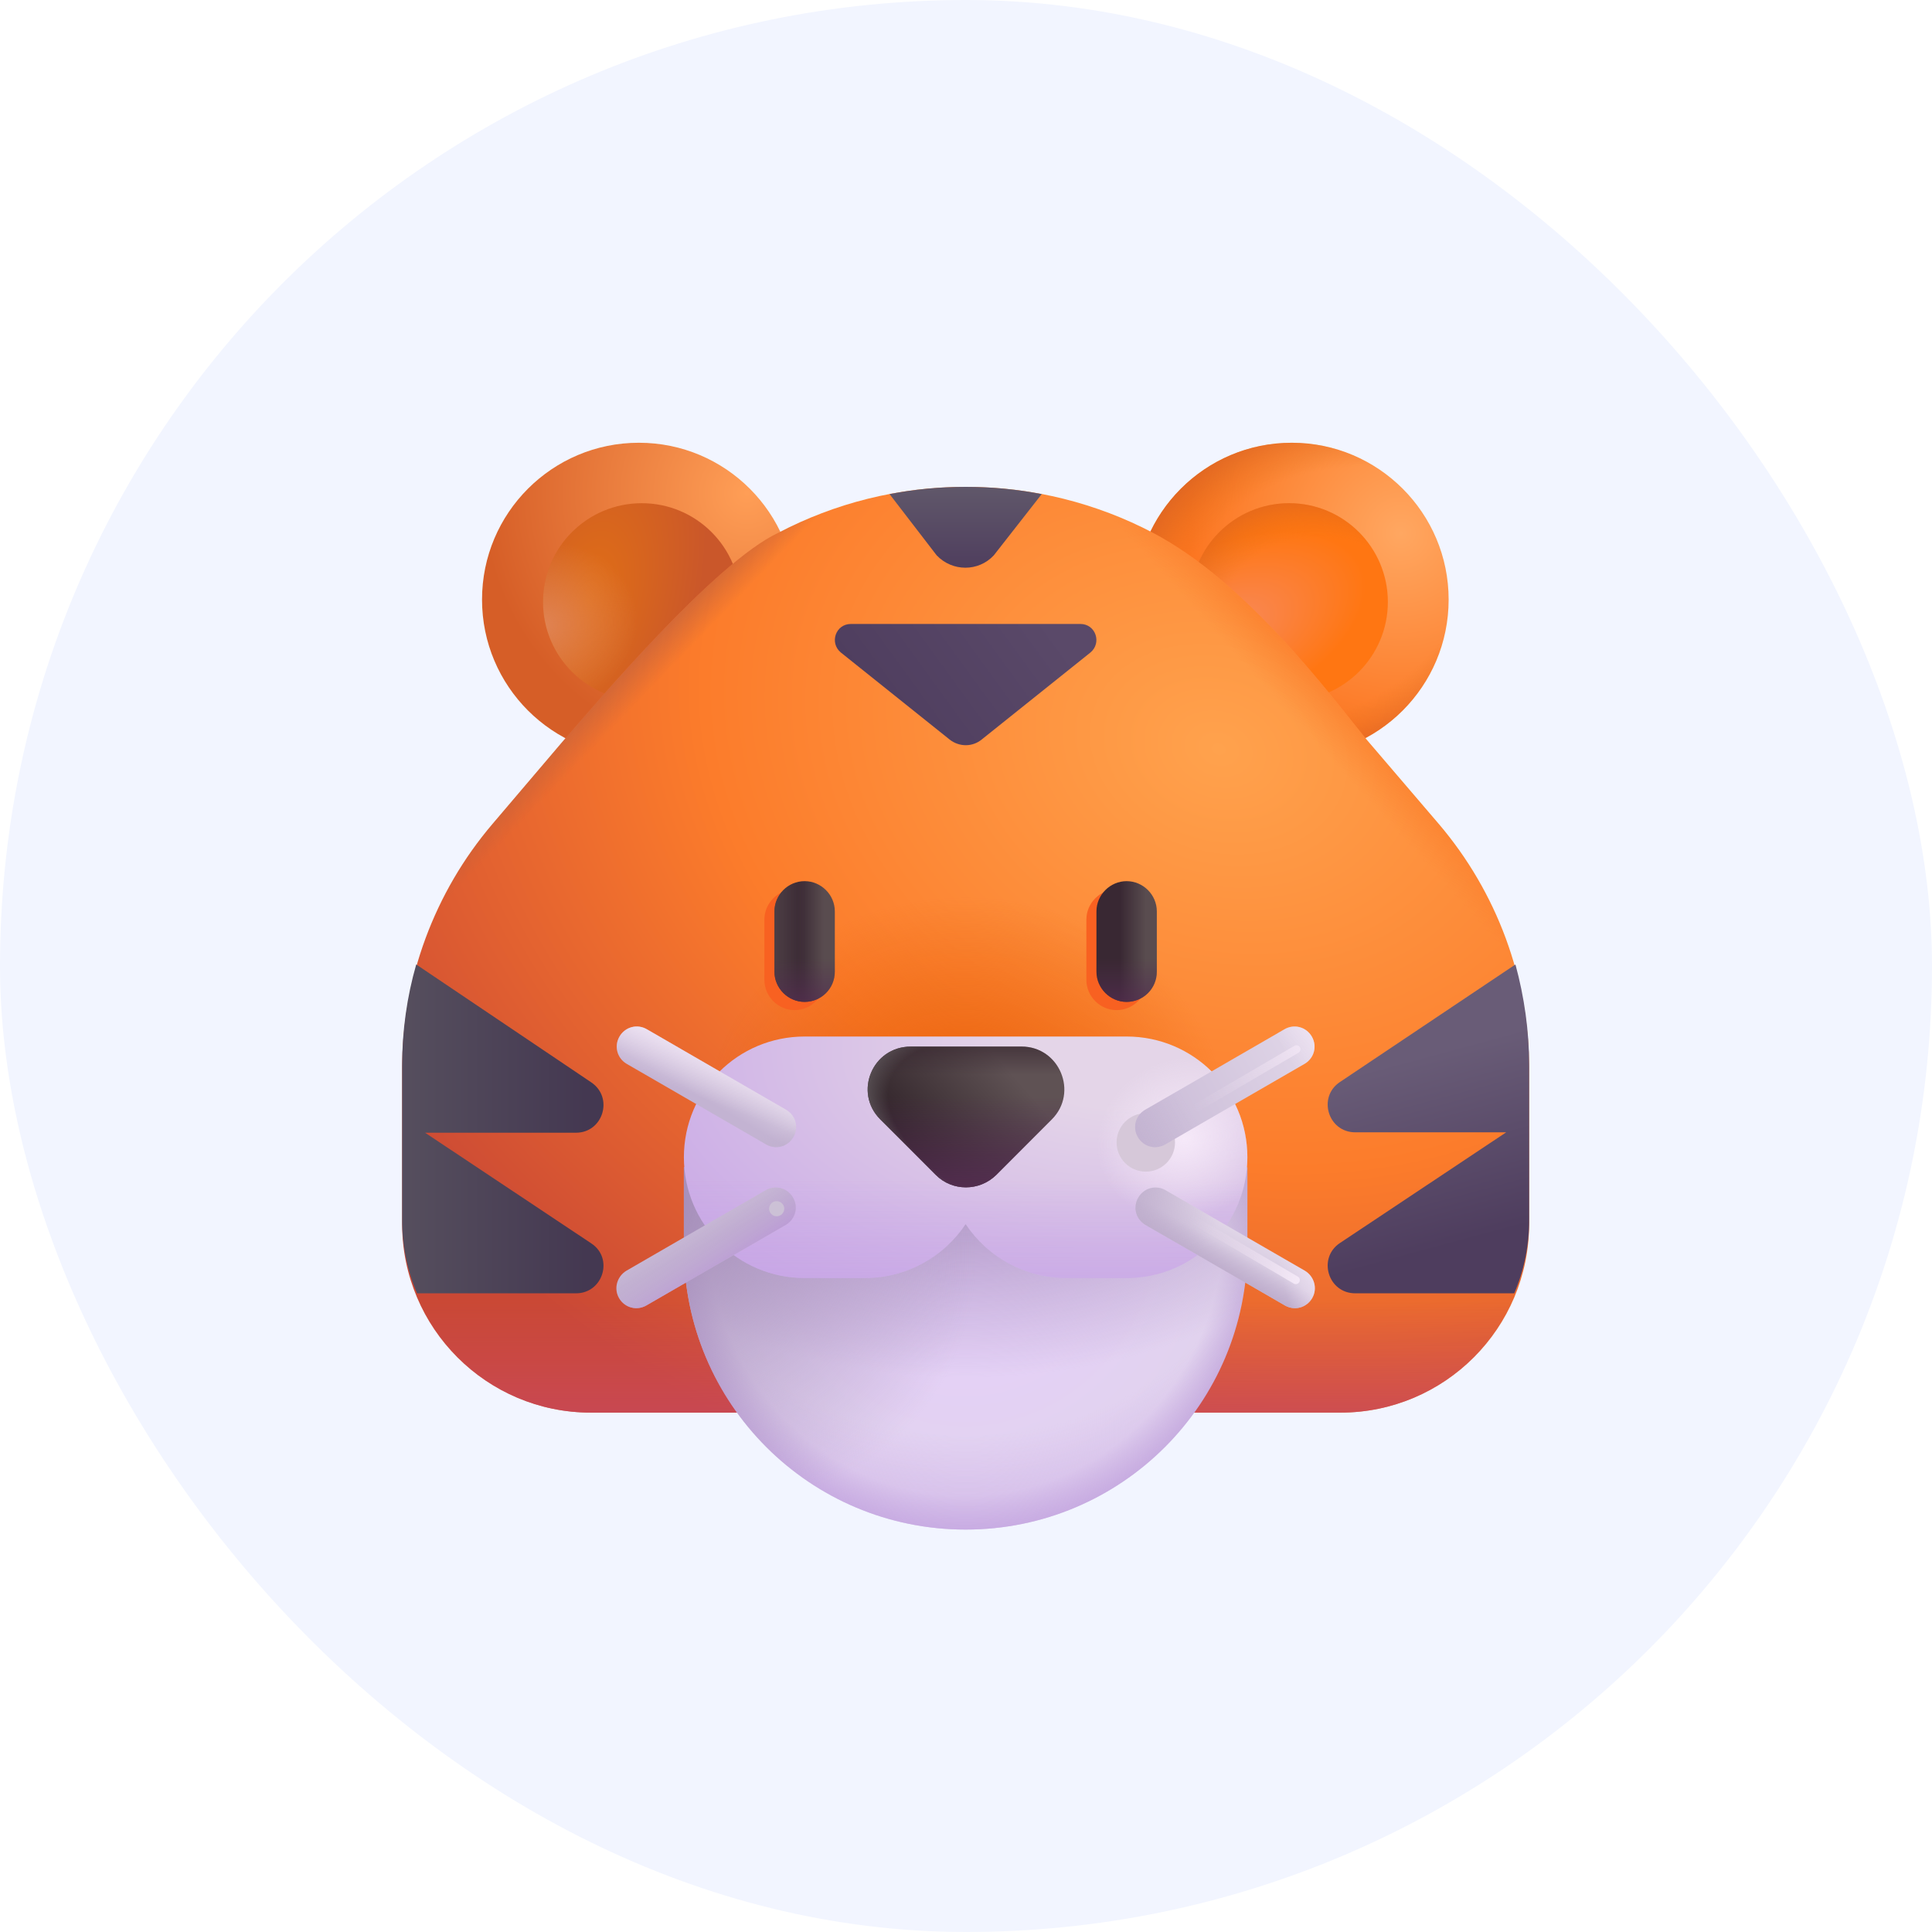 <svg width="48" height="48" viewBox="0 0 48 48" fill="none" xmlns="http://www.w3.org/2000/svg">
<rect width="48" height="48" rx="24" fill="#F2F5FF"/>
<circle cx="15.873" cy="14.897" r="3.897" fill="url(#paint0_radial_637_22377)"/>
<circle cx="32.094" cy="14.897" r="3.897" fill="url(#paint1_radial_637_22377)"/>
<circle cx="32.094" cy="14.897" r="3.897" fill="url(#paint2_radial_637_22377)"/>
<circle cx="32.094" cy="14.897" r="3.897" fill="url(#paint3_radial_637_22377)" fill-opacity="0.5"/>
<circle cx="15.944" cy="14.955" r="2.453" fill="url(#paint4_radial_637_22377)"/>
<circle cx="15.944" cy="14.955" r="2.453" fill="url(#paint5_radial_637_22377)"/>
<circle cx="32.028" cy="14.955" r="2.453" fill="url(#paint6_radial_637_22377)"/>
<circle cx="32.028" cy="14.955" r="2.453" fill="url(#paint7_radial_637_22377)" fill-opacity="0.75"/>
<path d="M35.741 20.466L33.961 18.386C32.991 17.188 30.954 14.451 28.641 13.236C27.251 12.506 25.671 12.096 23.991 12.096C22.311 12.096 20.731 12.506 19.341 13.236C17.772 13.969 14.835 17.437 14.011 18.386L12.241 20.466C10.791 22.166 9.991 24.326 9.991 26.556V30.406C9.991 32.996 12.091 35.096 14.681 35.096H33.301C35.891 35.096 37.991 32.996 37.991 30.406V26.556C37.991 24.326 37.191 22.166 35.741 20.466Z" fill="url(#paint8_radial_637_22377)"/>
<path d="M35.741 20.466L33.961 18.386C32.991 17.188 30.954 14.451 28.641 13.236C27.251 12.506 25.671 12.096 23.991 12.096C22.311 12.096 20.731 12.506 19.341 13.236C17.772 13.969 14.835 17.437 14.011 18.386L12.241 20.466C10.791 22.166 9.991 24.326 9.991 26.556V30.406C9.991 32.996 12.091 35.096 14.681 35.096H33.301C35.891 35.096 37.991 32.996 37.991 30.406V26.556C37.991 24.326 37.191 22.166 35.741 20.466Z" fill="url(#paint9_linear_637_22377)"/>
<path d="M35.741 20.466L33.961 18.386C32.991 17.188 30.954 14.451 28.641 13.236C27.251 12.506 25.671 12.096 23.991 12.096C22.311 12.096 20.731 12.506 19.341 13.236C17.772 13.969 14.835 17.437 14.011 18.386L12.241 20.466C10.791 22.166 9.991 24.326 9.991 26.556V30.406C9.991 32.996 12.091 35.096 14.681 35.096H33.301C35.891 35.096 37.991 32.996 37.991 30.406V26.556C37.991 24.326 37.191 22.166 35.741 20.466Z" fill="url(#paint10_radial_637_22377)"/>
<path d="M35.741 20.466L33.961 18.386C32.991 17.188 30.954 14.451 28.641 13.236C27.251 12.506 25.671 12.096 23.991 12.096C22.311 12.096 20.731 12.506 19.341 13.236C17.772 13.969 14.835 17.437 14.011 18.386L12.241 20.466C10.791 22.166 9.991 24.326 9.991 26.556V30.406C9.991 32.996 12.091 35.096 14.681 35.096H33.301C35.891 35.096 37.991 32.996 37.991 30.406V26.556C37.991 24.326 37.191 22.166 35.741 20.466Z" fill="url(#paint11_linear_637_22377)"/>
<path d="M35.741 20.466L33.961 18.386C32.991 17.188 30.954 14.451 28.641 13.236C27.251 12.506 25.671 12.096 23.991 12.096C22.311 12.096 20.731 12.506 19.341 13.236C17.772 13.969 14.835 17.437 14.011 18.386L12.241 20.466C10.791 22.166 9.991 24.326 9.991 26.556V30.406C9.991 32.996 12.091 35.096 14.681 35.096H33.301C35.891 35.096 37.991 32.996 37.991 30.406V26.556C37.991 24.326 37.191 22.166 35.741 20.466Z" fill="url(#paint12_linear_637_22377)"/>
<path d="M23.991 38.002C20.121 38.002 16.991 34.872 16.991 31.002V29.002H30.991V31.002C30.991 34.872 27.861 38.002 23.991 38.002Z" fill="url(#paint13_radial_637_22377)"/>
<path d="M23.991 38.002C20.121 38.002 16.991 34.872 16.991 31.002V29.002H30.991V31.002C30.991 34.872 27.861 38.002 23.991 38.002Z" fill="url(#paint14_radial_637_22377)"/>
<path d="M23.991 38.002C20.121 38.002 16.991 34.872 16.991 31.002V29.002H30.991V31.002C30.991 34.872 27.861 38.002 23.991 38.002Z" fill="url(#paint15_radial_637_22377)"/>
<path d="M23.991 38.002C20.121 38.002 16.991 34.872 16.991 31.002V29.002H30.991V31.002C30.991 34.872 27.861 38.002 23.991 38.002Z" fill="url(#paint16_radial_637_22377)"/>
<g filter="url(#filter0_i_637_22377)">
<path d="M27.991 26.002H19.991C18.331 26.002 16.991 27.342 16.991 29.002C16.991 30.662 18.331 32.002 19.991 32.002H21.491C22.531 32.002 23.451 31.472 23.991 30.662C24.531 31.472 25.451 32.002 26.491 32.002H27.991C29.651 32.002 30.991 30.662 30.991 29.002C30.991 27.342 29.651 26.002 27.991 26.002Z" fill="url(#paint17_radial_637_22377)"/>
<path d="M27.991 26.002H19.991C18.331 26.002 16.991 27.342 16.991 29.002C16.991 30.662 18.331 32.002 19.991 32.002H21.491C22.531 32.002 23.451 31.472 23.991 30.662C24.531 31.472 25.451 32.002 26.491 32.002H27.991C29.651 32.002 30.991 30.662 30.991 29.002C30.991 27.342 29.651 26.002 27.991 26.002Z" fill="url(#paint18_linear_637_22377)"/>
<path d="M27.991 26.002H19.991C18.331 26.002 16.991 27.342 16.991 29.002C16.991 30.662 18.331 32.002 19.991 32.002H21.491C22.531 32.002 23.451 31.472 23.991 30.662C24.531 31.472 25.451 32.002 26.491 32.002H27.991C29.651 32.002 30.991 30.662 30.991 29.002C30.991 27.342 29.651 26.002 27.991 26.002Z" fill="url(#paint19_radial_637_22377)"/>
</g>
<g filter="url(#filter1_f_637_22377)">
<circle cx="28.467" cy="28.383" r="0.726" fill="#D6C8D9"/>
</g>
<g filter="url(#filter2_f_637_22377)">
<path d="M27.741 25.096C27.331 25.096 26.991 24.756 26.991 24.346V22.846C26.991 22.436 27.331 22.096 27.741 22.096C28.151 22.096 28.491 22.436 28.491 22.846V24.346C28.491 24.766 28.151 25.096 27.741 25.096Z" fill="#F86121"/>
</g>
<g filter="url(#filter3_f_637_22377)">
<path d="M19.741 25.096C19.331 25.096 18.991 24.756 18.991 24.346V22.846C18.991 22.436 19.331 22.096 19.741 22.096C20.151 22.096 20.491 22.436 20.491 22.846V24.346C20.491 24.766 20.151 25.096 19.741 25.096Z" fill="#F86121"/>
</g>
<path d="M27.991 24.892C27.581 24.892 27.241 24.552 27.241 24.142V22.642C27.241 22.232 27.581 21.892 27.991 21.892C28.401 21.892 28.741 22.232 28.741 22.642V24.142C28.741 24.562 28.401 24.892 27.991 24.892Z" fill="url(#paint20_linear_637_22377)"/>
<path d="M27.991 24.892C27.581 24.892 27.241 24.552 27.241 24.142V22.642C27.241 22.232 27.581 21.892 27.991 21.892C28.401 21.892 28.741 22.232 28.741 22.642V24.142C28.741 24.562 28.401 24.892 27.991 24.892Z" fill="url(#paint21_linear_637_22377)"/>
<path d="M21.871 27.812L23.251 29.192C23.661 29.602 24.331 29.602 24.751 29.192L26.131 27.812C26.801 27.142 26.321 26.002 25.381 26.002H22.631C21.671 26.002 21.201 27.142 21.871 27.812Z" fill="url(#paint22_linear_637_22377)"/>
<path d="M21.871 27.812L23.251 29.192C23.661 29.602 24.331 29.602 24.751 29.192L26.131 27.812C26.801 27.142 26.321 26.002 25.381 26.002H22.631C21.671 26.002 21.201 27.142 21.871 27.812Z" fill="url(#paint23_linear_637_22377)"/>
<path d="M21.871 27.812L23.251 29.192C23.661 29.602 24.331 29.602 24.751 29.192L26.131 27.812C26.801 27.142 26.321 26.002 25.381 26.002H22.631C21.671 26.002 21.201 27.142 21.871 27.812Z" fill="url(#paint24_linear_637_22377)"/>
<path d="M21.871 27.812L23.251 29.192C23.661 29.602 24.331 29.602 24.751 29.192L26.131 27.812C26.801 27.142 26.321 26.002 25.381 26.002H22.631C21.671 26.002 21.201 27.142 21.871 27.812Z" fill="url(#paint25_radial_637_22377)"/>
<path d="M37.621 32.132C37.861 31.572 37.991 30.962 37.991 30.312V26.462C37.991 25.612 37.871 24.772 37.651 23.962L33.291 26.882C32.731 27.252 32.991 28.132 33.671 28.132H37.421L33.291 30.882C32.731 31.252 32.991 32.132 33.671 32.132H37.621Z" fill="url(#paint26_linear_637_22377)"/>
<path d="M14.691 30.892L10.561 28.142H14.311C14.981 28.142 15.251 27.272 14.691 26.892L10.341 23.962C10.111 24.762 9.991 25.612 9.991 26.462V30.312C9.991 30.962 10.121 31.572 10.361 32.132H14.311C14.981 32.132 15.251 31.262 14.691 30.892Z" fill="url(#paint27_linear_637_22377)"/>
<path d="M21.141 15.502H26.841C27.221 15.502 27.381 15.972 27.091 16.212L24.391 18.372C24.161 18.562 23.831 18.562 23.591 18.372L20.891 16.212C20.601 15.972 20.761 15.502 21.141 15.502Z" fill="url(#paint28_linear_637_22377)"/>
<path d="M25.881 12.276C25.271 12.156 24.641 12.096 23.991 12.096C23.341 12.096 22.711 12.156 22.101 12.276L23.271 13.797C23.661 14.207 24.311 14.207 24.691 13.797L25.881 12.276Z" fill="url(#paint29_linear_637_22377)"/>
<path d="M19.531 27.572L16.071 25.572C15.831 25.432 15.531 25.512 15.391 25.752C15.251 25.992 15.331 26.292 15.571 26.432L19.031 28.432C19.271 28.572 19.571 28.492 19.711 28.252C19.851 28.012 19.771 27.712 19.531 27.572Z" fill="url(#paint30_linear_637_22377)"/>
<path d="M19.531 27.572L16.071 25.572C15.831 25.432 15.531 25.512 15.391 25.752C15.251 25.992 15.331 26.292 15.571 26.432L19.031 28.432C19.271 28.572 19.571 28.492 19.711 28.252C19.851 28.012 19.771 27.712 19.531 27.572Z" fill="url(#paint31_linear_637_22377)"/>
<path d="M19.531 27.572L16.071 25.572C15.831 25.432 15.531 25.512 15.391 25.752C15.251 25.992 15.331 26.292 15.571 26.432L19.031 28.432C19.271 28.572 19.571 28.492 19.711 28.252C19.851 28.012 19.771 27.712 19.531 27.572Z" fill="url(#paint32_linear_637_22377)"/>
<path d="M15.561 31.572L19.021 29.572C19.261 29.432 19.561 29.512 19.701 29.752C19.841 29.992 19.761 30.292 19.521 30.432L16.061 32.432C15.821 32.572 15.521 32.492 15.381 32.252C15.241 32.012 15.331 31.712 15.561 31.572Z" fill="url(#paint33_linear_637_22377)"/>
<path d="M15.561 31.572L19.021 29.572C19.261 29.432 19.561 29.512 19.701 29.752C19.841 29.992 19.761 30.292 19.521 30.432L16.061 32.432C15.821 32.572 15.521 32.492 15.381 32.252C15.241 32.012 15.331 31.712 15.561 31.572Z" fill="url(#paint34_linear_637_22377)"/>
<path d="M28.451 27.572L31.911 25.572C32.151 25.432 32.451 25.512 32.591 25.752C32.731 25.992 32.651 26.292 32.411 26.432L28.951 28.432C28.711 28.572 28.411 28.492 28.271 28.252C28.131 28.012 28.211 27.712 28.451 27.572Z" fill="url(#paint35_linear_637_22377)"/>
<path d="M28.451 27.572L31.911 25.572C32.151 25.432 32.451 25.512 32.591 25.752C32.731 25.992 32.651 26.292 32.411 26.432L28.951 28.432C28.711 28.572 28.411 28.492 28.271 28.252C28.131 28.012 28.211 27.712 28.451 27.572Z" fill="url(#paint36_linear_637_22377)"/>
<path d="M28.451 27.572L31.911 25.572C32.151 25.432 32.451 25.512 32.591 25.752C32.731 25.992 32.651 26.292 32.411 26.432L28.951 28.432C28.711 28.572 28.411 28.492 28.271 28.252C28.131 28.012 28.211 27.712 28.451 27.572Z" fill="url(#paint37_linear_637_22377)"/>
<path d="M32.421 31.572L28.961 29.572C28.721 29.432 28.421 29.512 28.281 29.752C28.141 29.992 28.221 30.292 28.461 30.432L31.921 32.432C32.161 32.572 32.461 32.492 32.601 32.252C32.741 32.012 32.651 31.712 32.421 31.572Z" fill="url(#paint38_linear_637_22377)"/>
<path d="M32.421 31.572L28.961 29.572C28.721 29.432 28.421 29.512 28.281 29.752C28.141 29.992 28.221 30.292 28.461 30.432L31.921 32.432C32.161 32.572 32.461 32.492 32.601 32.252C32.741 32.012 32.651 31.712 32.421 31.572Z" fill="url(#paint39_linear_637_22377)"/>
<path d="M32.421 31.572L28.961 29.572C28.721 29.432 28.421 29.512 28.281 29.752C28.141 29.992 28.221 30.292 28.461 30.432L31.921 32.432C32.161 32.572 32.461 32.492 32.601 32.252C32.741 32.012 32.651 31.712 32.421 31.572Z" fill="url(#paint40_linear_637_22377)"/>
<path d="M32.421 31.572L28.961 29.572C28.721 29.432 28.421 29.512 28.281 29.752C28.141 29.992 28.221 30.292 28.461 30.432L31.921 32.432C32.161 32.572 32.461 32.492 32.601 32.252C32.741 32.012 32.651 31.712 32.421 31.572Z" fill="url(#paint41_linear_637_22377)"/>
<path d="M19.991 24.892C19.581 24.892 19.241 24.552 19.241 24.142V22.642C19.241 22.232 19.581 21.892 19.991 21.892C20.401 21.892 20.741 22.232 20.741 22.642V24.142C20.741 24.562 20.401 24.892 19.991 24.892Z" fill="url(#paint42_linear_637_22377)"/>
<path d="M19.991 24.892C19.581 24.892 19.241 24.552 19.241 24.142V22.642C19.241 22.232 19.581 21.892 19.991 21.892C20.401 21.892 20.741 22.232 20.741 22.642V24.142C20.741 24.562 20.401 24.892 19.991 24.892Z" fill="url(#paint43_linear_637_22377)"/>
<path d="M19.991 24.892C19.581 24.892 19.241 24.552 19.241 24.142V22.642C19.241 22.232 19.581 21.892 19.991 21.892C20.401 21.892 20.741 22.232 20.741 22.642V24.142C20.741 24.562 20.401 24.892 19.991 24.892Z" fill="url(#paint44_linear_637_22377)"/>
<g filter="url(#filter4_f_637_22377)">
<path d="M28.897 28.006L32.21 26.069" stroke="url(#paint45_linear_637_22377)" stroke-width="0.2" stroke-linecap="round"/>
</g>
<g filter="url(#filter5_f_637_22377)">
<path d="M28.756 29.788L32.194 31.803" stroke="url(#paint46_linear_637_22377)" stroke-width="0.2" stroke-linecap="round"/>
</g>
<g filter="url(#filter6_f_637_22377)">
<circle cx="19.296" cy="30.03" r="0.188" fill="#CCC1D6"/>
</g>
<defs>
<filter id="filter0_i_637_22377" x="16.991" y="25.752" width="14" height="6.25" filterUnits="userSpaceOnUse" color-interpolation-filters="sRGB">
<feFlood flood-opacity="0" result="BackgroundImageFix"/>
<feBlend mode="normal" in="SourceGraphic" in2="BackgroundImageFix" result="shape"/>
<feColorMatrix in="SourceAlpha" type="matrix" values="0 0 0 0 0 0 0 0 0 0 0 0 0 0 0 0 0 0 127 0" result="hardAlpha"/>
<feOffset dy="-0.25"/>
<feGaussianBlur stdDeviation="0.375"/>
<feComposite in2="hardAlpha" operator="arithmetic" k2="-1" k3="1"/>
<feColorMatrix type="matrix" values="0 0 0 0 0.653 0 0 0 0 0.534 0 0 0 0 0.754 0 0 0 1 0"/>
<feBlend mode="normal" in2="shape" result="effect1_innerShadow_637_22377"/>
</filter>
<filter id="filter1_f_637_22377" x="27.241" y="27.157" width="2.453" height="2.453" filterUnits="userSpaceOnUse" color-interpolation-filters="sRGB">
<feFlood flood-opacity="0" result="BackgroundImageFix"/>
<feBlend mode="normal" in="SourceGraphic" in2="BackgroundImageFix" result="shape"/>
<feGaussianBlur stdDeviation="0.25" result="effect1_foregroundBlur_637_22377"/>
</filter>
<filter id="filter2_f_637_22377" x="25.991" y="21.096" width="3.5" height="5" filterUnits="userSpaceOnUse" color-interpolation-filters="sRGB">
<feFlood flood-opacity="0" result="BackgroundImageFix"/>
<feBlend mode="normal" in="SourceGraphic" in2="BackgroundImageFix" result="shape"/>
<feGaussianBlur stdDeviation="0.5" result="effect1_foregroundBlur_637_22377"/>
</filter>
<filter id="filter3_f_637_22377" x="17.991" y="21.096" width="3.5" height="5" filterUnits="userSpaceOnUse" color-interpolation-filters="sRGB">
<feFlood flood-opacity="0" result="BackgroundImageFix"/>
<feBlend mode="normal" in="SourceGraphic" in2="BackgroundImageFix" result="shape"/>
<feGaussianBlur stdDeviation="0.5" result="effect1_foregroundBlur_637_22377"/>
</filter>
<filter id="filter4_f_637_22377" x="28.597" y="25.769" width="3.912" height="2.537" filterUnits="userSpaceOnUse" color-interpolation-filters="sRGB">
<feFlood flood-opacity="0" result="BackgroundImageFix"/>
<feBlend mode="normal" in="SourceGraphic" in2="BackgroundImageFix" result="shape"/>
<feGaussianBlur stdDeviation="0.1" result="effect1_foregroundBlur_637_22377"/>
</filter>
<filter id="filter5_f_637_22377" x="28.456" y="29.488" width="4.037" height="2.616" filterUnits="userSpaceOnUse" color-interpolation-filters="sRGB">
<feFlood flood-opacity="0" result="BackgroundImageFix"/>
<feBlend mode="normal" in="SourceGraphic" in2="BackgroundImageFix" result="shape"/>
<feGaussianBlur stdDeviation="0.1" result="effect1_foregroundBlur_637_22377"/>
</filter>
<filter id="filter6_f_637_22377" x="18.708" y="29.442" width="1.175" height="1.175" filterUnits="userSpaceOnUse" color-interpolation-filters="sRGB">
<feFlood flood-opacity="0" result="BackgroundImageFix"/>
<feBlend mode="normal" in="SourceGraphic" in2="BackgroundImageFix" result="shape"/>
<feGaussianBlur stdDeviation="0.2" result="effect1_foregroundBlur_637_22377"/>
</filter>
<radialGradient id="paint0_radial_637_22377" cx="0" cy="0" r="1" gradientUnits="userSpaceOnUse" gradientTransform="translate(18.553 12.25) rotate(135.385) scale(6.585)">
<stop stop-color="#FF9E56"/>
<stop offset="1" stop-color="#D65E27"/>
</radialGradient>
<radialGradient id="paint1_radial_637_22377" cx="0" cy="0" r="1" gradientUnits="userSpaceOnUse" gradientTransform="translate(34.803 13.25) rotate(152.526) scale(5.283)">
<stop stop-color="#FFA761"/>
<stop offset="1" stop-color="#FC7520"/>
</radialGradient>
<radialGradient id="paint2_radial_637_22377" cx="0" cy="0" r="1" gradientUnits="userSpaceOnUse" gradientTransform="translate(34.272 16.569) rotate(-148.662) scale(7.391 6.695)">
<stop offset="0.724" stop-color="#E16F15" stop-opacity="0"/>
<stop offset="1" stop-color="#CA572A"/>
</radialGradient>
<radialGradient id="paint3_radial_637_22377" cx="0" cy="0" r="1" gradientUnits="userSpaceOnUse" gradientTransform="translate(32.585 13.725) rotate(49.914) scale(4.901 5.732)">
<stop offset="0.784" stop-color="#E16F15" stop-opacity="0"/>
<stop offset="1" stop-color="#CA572A"/>
</radialGradient>
<radialGradient id="paint4_radial_637_22377" cx="0" cy="0" r="1" gradientUnits="userSpaceOnUse" gradientTransform="translate(14.585 14.955) rotate(16.532) scale(2.706 5.161)">
<stop stop-color="#E16F15"/>
<stop offset="1" stop-color="#CA572A"/>
</radialGradient>
<radialGradient id="paint5_radial_637_22377" cx="0" cy="0" r="1" gradientUnits="userSpaceOnUse" gradientTransform="translate(13.491 15.537) rotate(-12.508) scale(2.689 2.352)">
<stop stop-color="#E08353"/>
<stop offset="0.876" stop-color="#E08353" stop-opacity="0"/>
</radialGradient>
<radialGradient id="paint6_radial_637_22377" cx="0" cy="0" r="1" gradientUnits="userSpaceOnUse" gradientTransform="translate(30.428 15.631) rotate(-24.901) scale(4.468 2.457)">
<stop stop-color="#F88A5D"/>
<stop offset="0.837" stop-color="#FF7612"/>
</radialGradient>
<radialGradient id="paint7_radial_637_22377" cx="0" cy="0" r="1" gradientUnits="userSpaceOnUse" gradientTransform="translate(33.632 16.6) rotate(-139.341) scale(5.348 4.062)">
<stop offset="0.694" stop-color="#E16F15" stop-opacity="0"/>
<stop offset="1" stop-color="#CA572A"/>
</radialGradient>
<radialGradient id="paint8_radial_637_22377" cx="0" cy="0" r="1" gradientUnits="userSpaceOnUse" gradientTransform="translate(30.241 18.594) rotate(107.9) scale(20.334 25.868)">
<stop stop-color="#FFA24D"/>
<stop offset="0.501" stop-color="#FC7C2B"/>
<stop offset="1" stop-color="#CA4835"/>
</radialGradient>
<linearGradient id="paint9_linear_637_22377" x1="34.928" y1="17.256" x2="32.116" y2="19.819" gradientUnits="userSpaceOnUse">
<stop offset="0.136" stop-color="#F97420"/>
<stop offset="0.649" stop-color="#FC7C2B" stop-opacity="0"/>
</linearGradient>
<radialGradient id="paint10_radial_637_22377" cx="0" cy="0" r="1" gradientUnits="userSpaceOnUse" gradientTransform="translate(23.991 27.912) rotate(-90) scale(5.625 6.513)">
<stop stop-color="#E75F09"/>
<stop offset="1" stop-color="#E75F09" stop-opacity="0"/>
</radialGradient>
<linearGradient id="paint11_linear_637_22377" x1="23.991" y1="36.069" x2="23.991" y2="32.319" gradientUnits="userSpaceOnUse">
<stop stop-color="#C8485B"/>
<stop offset="1" stop-color="#C8485B" stop-opacity="0"/>
</linearGradient>
<linearGradient id="paint12_linear_637_22377" x1="9.991" y1="21.694" x2="11.96" y2="23.596" gradientUnits="userSpaceOnUse">
<stop stop-color="#BF603D"/>
<stop offset="0.462" stop-color="#BF603D" stop-opacity="0"/>
</linearGradient>
<radialGradient id="paint13_radial_637_22377" cx="0" cy="0" r="1" gradientUnits="userSpaceOnUse" gradientTransform="translate(23.991 30.25) rotate(92.426) scale(8.858 8.28)">
<stop stop-color="#E8D0FF"/>
<stop offset="0.781" stop-color="#E1D2EE"/>
<stop offset="1" stop-color="#AB8BCA"/>
</radialGradient>
<radialGradient id="paint14_radial_637_22377" cx="0" cy="0" r="1" gradientUnits="userSpaceOnUse" gradientTransform="translate(23.991 30.037) rotate(90) scale(11.5 14.5)">
<stop offset="0.489" stop-color="#C7A5E6" stop-opacity="0"/>
<stop offset="0.865" stop-color="#C7A5E6"/>
</radialGradient>
<radialGradient id="paint15_radial_637_22377" cx="0" cy="0" r="1" gradientUnits="userSpaceOnUse" gradientTransform="translate(23.991 28.1) rotate(90) scale(6.125 10.25)">
<stop offset="0.13" stop-color="#A58EB9"/>
<stop offset="1" stop-color="#A58EB9" stop-opacity="0"/>
</radialGradient>
<radialGradient id="paint16_radial_637_22377" cx="0" cy="0" r="1" gradientUnits="userSpaceOnUse" gradientTransform="translate(15.241 29.537) rotate(30.446) scale(9.497 7.446)">
<stop offset="0.13" stop-color="#A58EB9"/>
<stop offset="1" stop-color="#A58EB9" stop-opacity="0"/>
</radialGradient>
<radialGradient id="paint17_radial_637_22377" cx="0" cy="0" r="1" gradientUnits="userSpaceOnUse" gradientTransform="translate(27.804 26.35) rotate(90) scale(8 14.455)">
<stop offset="0.177" stop-color="#E4D5E8"/>
<stop offset="1" stop-color="#C7A5E6"/>
</radialGradient>
<linearGradient id="paint18_linear_637_22377" x1="23.991" y1="33.787" x2="23.991" y2="29.537" gradientUnits="userSpaceOnUse">
<stop stop-color="#C7A5E6"/>
<stop offset="1" stop-color="#C7A5E6" stop-opacity="0"/>
</linearGradient>
<radialGradient id="paint19_radial_637_22377" cx="0" cy="0" r="1" gradientUnits="userSpaceOnUse" gradientTransform="translate(29.428 28.537) rotate(154.885) scale(2.209 1.991)">
<stop stop-color="#F6E9F9"/>
<stop offset="1" stop-color="#F6E9F9" stop-opacity="0"/>
</radialGradient>
<linearGradient id="paint20_linear_637_22377" x1="28.654" y1="23.392" x2="27.828" y2="23.392" gradientUnits="userSpaceOnUse">
<stop offset="0.225" stop-color="#594C4F"/>
<stop offset="1" stop-color="#392833"/>
</linearGradient>
<linearGradient id="paint21_linear_637_22377" x1="28.975" y1="25.417" x2="28.975" y2="23.827" gradientUnits="userSpaceOnUse">
<stop stop-color="#552D52"/>
<stop offset="1" stop-color="#552D52" stop-opacity="0"/>
</linearGradient>
<linearGradient id="paint22_linear_637_22377" x1="25.348" y1="25.712" x2="22.255" y2="28.446" gradientUnits="userSpaceOnUse">
<stop offset="0.191" stop-color="#5F5254"/>
<stop offset="1" stop-color="#2E2127"/>
</linearGradient>
<linearGradient id="paint23_linear_637_22377" x1="24.39" y1="26.95" x2="24.39" y2="25.254" gradientUnits="userSpaceOnUse">
<stop offset="0.147" stop-color="#34222C" stop-opacity="0"/>
<stop offset="0.873" stop-color="#34222C"/>
</linearGradient>
<linearGradient id="paint24_linear_637_22377" x1="25.237" y1="29.793" x2="25.237" y2="27.23" gradientUnits="userSpaceOnUse">
<stop stop-color="#552D52"/>
<stop offset="1" stop-color="#552D52" stop-opacity="0"/>
</linearGradient>
<radialGradient id="paint25_radial_637_22377" cx="0" cy="0" r="1" gradientUnits="userSpaceOnUse" gradientTransform="translate(27.064 28.532) rotate(-161.201) scale(6.297 2.833)">
<stop offset="0.828" stop-color="#5C5458" stop-opacity="0"/>
<stop offset="0.935" stop-color="#5C5458"/>
</radialGradient>
<linearGradient id="paint26_linear_637_22377" x1="34.928" y1="31.288" x2="33.678" y2="26.663" gradientUnits="userSpaceOnUse">
<stop offset="0.006" stop-color="#4E3D5E"/>
<stop offset="1" stop-color="#695C77"/>
</linearGradient>
<linearGradient id="paint27_linear_637_22377" x1="14.993" y1="28.047" x2="8.116" y2="28.047" gradientUnits="userSpaceOnUse">
<stop offset="0.064" stop-color="#443851"/>
<stop offset="1" stop-color="#5D5863"/>
</linearGradient>
<linearGradient id="paint28_linear_637_22377" x1="21.553" y1="17.975" x2="25.678" y2="14.975" gradientUnits="userSpaceOnUse">
<stop offset="0.006" stop-color="#4E3D5E"/>
<stop offset="1" stop-color="#5A4969"/>
</linearGradient>
<linearGradient id="paint29_linear_637_22377" x1="23.991" y1="11.725" x2="23.991" y2="14.104" gradientUnits="userSpaceOnUse">
<stop offset="0.006" stop-color="#635C6C"/>
<stop offset="1" stop-color="#4F3E5E"/>
<stop offset="1" stop-color="#503F5F"/>
</linearGradient>
<linearGradient id="paint30_linear_637_22377" x1="18.631" y1="26.319" x2="17.913" y2="27.553" gradientUnits="userSpaceOnUse">
<stop stop-color="#E8DFED"/>
<stop offset="1" stop-color="#C3B3D2"/>
</linearGradient>
<linearGradient id="paint31_linear_637_22377" x1="18.585" y1="29.506" x2="18.21" y2="28.022" gradientUnits="userSpaceOnUse">
<stop stop-color="#BEADCC"/>
<stop offset="0.783" stop-color="#BEADCC" stop-opacity="0"/>
</linearGradient>
<linearGradient id="paint32_linear_637_22377" x1="19.553" y1="26.381" x2="18.959" y2="27.881" gradientUnits="userSpaceOnUse">
<stop stop-color="#F6EBF9"/>
<stop offset="1" stop-color="#F6EBF9" stop-opacity="0"/>
</linearGradient>
<linearGradient id="paint33_linear_637_22377" x1="14.991" y1="27.913" x2="16.755" y2="31.32" gradientUnits="userSpaceOnUse">
<stop stop-color="#E8DFED"/>
<stop offset="1" stop-color="#C3B3D2"/>
</linearGradient>
<linearGradient id="paint34_linear_637_22377" x1="17.835" y1="31.725" x2="16.835" y2="30.225" gradientUnits="userSpaceOnUse">
<stop stop-color="#BB99D7"/>
<stop offset="0.783" stop-color="#BEADCC" stop-opacity="0"/>
</linearGradient>
<linearGradient id="paint35_linear_637_22377" x1="33.678" y1="25" x2="27.335" y2="28.501" gradientUnits="userSpaceOnUse">
<stop stop-color="#E8DFED"/>
<stop offset="1" stop-color="#C3B3D2"/>
</linearGradient>
<linearGradient id="paint36_linear_637_22377" x1="26.991" y1="29.506" x2="29.741" y2="27.85" gradientUnits="userSpaceOnUse">
<stop stop-color="#BEADCC"/>
<stop offset="1" stop-color="#BEADCC" stop-opacity="0"/>
</linearGradient>
<linearGradient id="paint37_linear_637_22377" x1="33.21" y1="25.397" x2="31.975" y2="26.194" gradientUnits="userSpaceOnUse">
<stop stop-color="#F6EBF9"/>
<stop offset="1" stop-color="#F6EBF9" stop-opacity="0"/>
</linearGradient>
<linearGradient id="paint38_linear_637_22377" x1="31.366" y1="30.475" x2="30.439" y2="32.1" gradientUnits="userSpaceOnUse">
<stop stop-color="#E8DFED"/>
<stop offset="1" stop-color="#C3B3D2"/>
</linearGradient>
<linearGradient id="paint39_linear_637_22377" x1="29.538" y1="31.131" x2="29.913" y2="30.459" gradientUnits="userSpaceOnUse">
<stop stop-color="#BEADCC"/>
<stop offset="0.783" stop-color="#BEADCC" stop-opacity="0"/>
</linearGradient>
<linearGradient id="paint40_linear_637_22377" x1="27.788" y1="29.503" x2="30.037" y2="30.835" gradientUnits="userSpaceOnUse">
<stop stop-color="#BEADCC"/>
<stop offset="1" stop-color="#BEADCC" stop-opacity="0"/>
</linearGradient>
<linearGradient id="paint41_linear_637_22377" x1="33.366" y1="30.6" x2="31.678" y2="31.001" gradientUnits="userSpaceOnUse">
<stop stop-color="#F6EBF9"/>
<stop offset="1" stop-color="#F6EBF9" stop-opacity="0"/>
</linearGradient>
<linearGradient id="paint42_linear_637_22377" x1="20.654" y1="23.392" x2="19.828" y2="23.392" gradientUnits="userSpaceOnUse">
<stop offset="0.225" stop-color="#594C4F"/>
<stop offset="1" stop-color="#392833"/>
</linearGradient>
<linearGradient id="paint43_linear_637_22377" x1="18.785" y1="23.392" x2="19.991" y2="23.392" gradientUnits="userSpaceOnUse">
<stop stop-color="#594C4F"/>
<stop offset="1" stop-color="#594C4F" stop-opacity="0"/>
</linearGradient>
<linearGradient id="paint44_linear_637_22377" x1="20.975" y1="25.417" x2="20.975" y2="23.827" gradientUnits="userSpaceOnUse">
<stop stop-color="#552D52"/>
<stop offset="1" stop-color="#552D52" stop-opacity="0"/>
</linearGradient>
<linearGradient id="paint45_linear_637_22377" x1="33.053" y1="25.803" x2="29.553" y2="27.928" gradientUnits="userSpaceOnUse">
<stop stop-color="#F6EBF9"/>
<stop offset="0.937" stop-color="#E4D6E8" stop-opacity="0"/>
</linearGradient>
<linearGradient id="paint46_linear_637_22377" x1="32.35" y1="32.006" x2="29.319" y2="30.241" gradientUnits="userSpaceOnUse">
<stop stop-color="#F6EBF9"/>
<stop offset="0.937" stop-color="#E4D6E8" stop-opacity="0"/>
</linearGradient>
</defs>
</svg>
